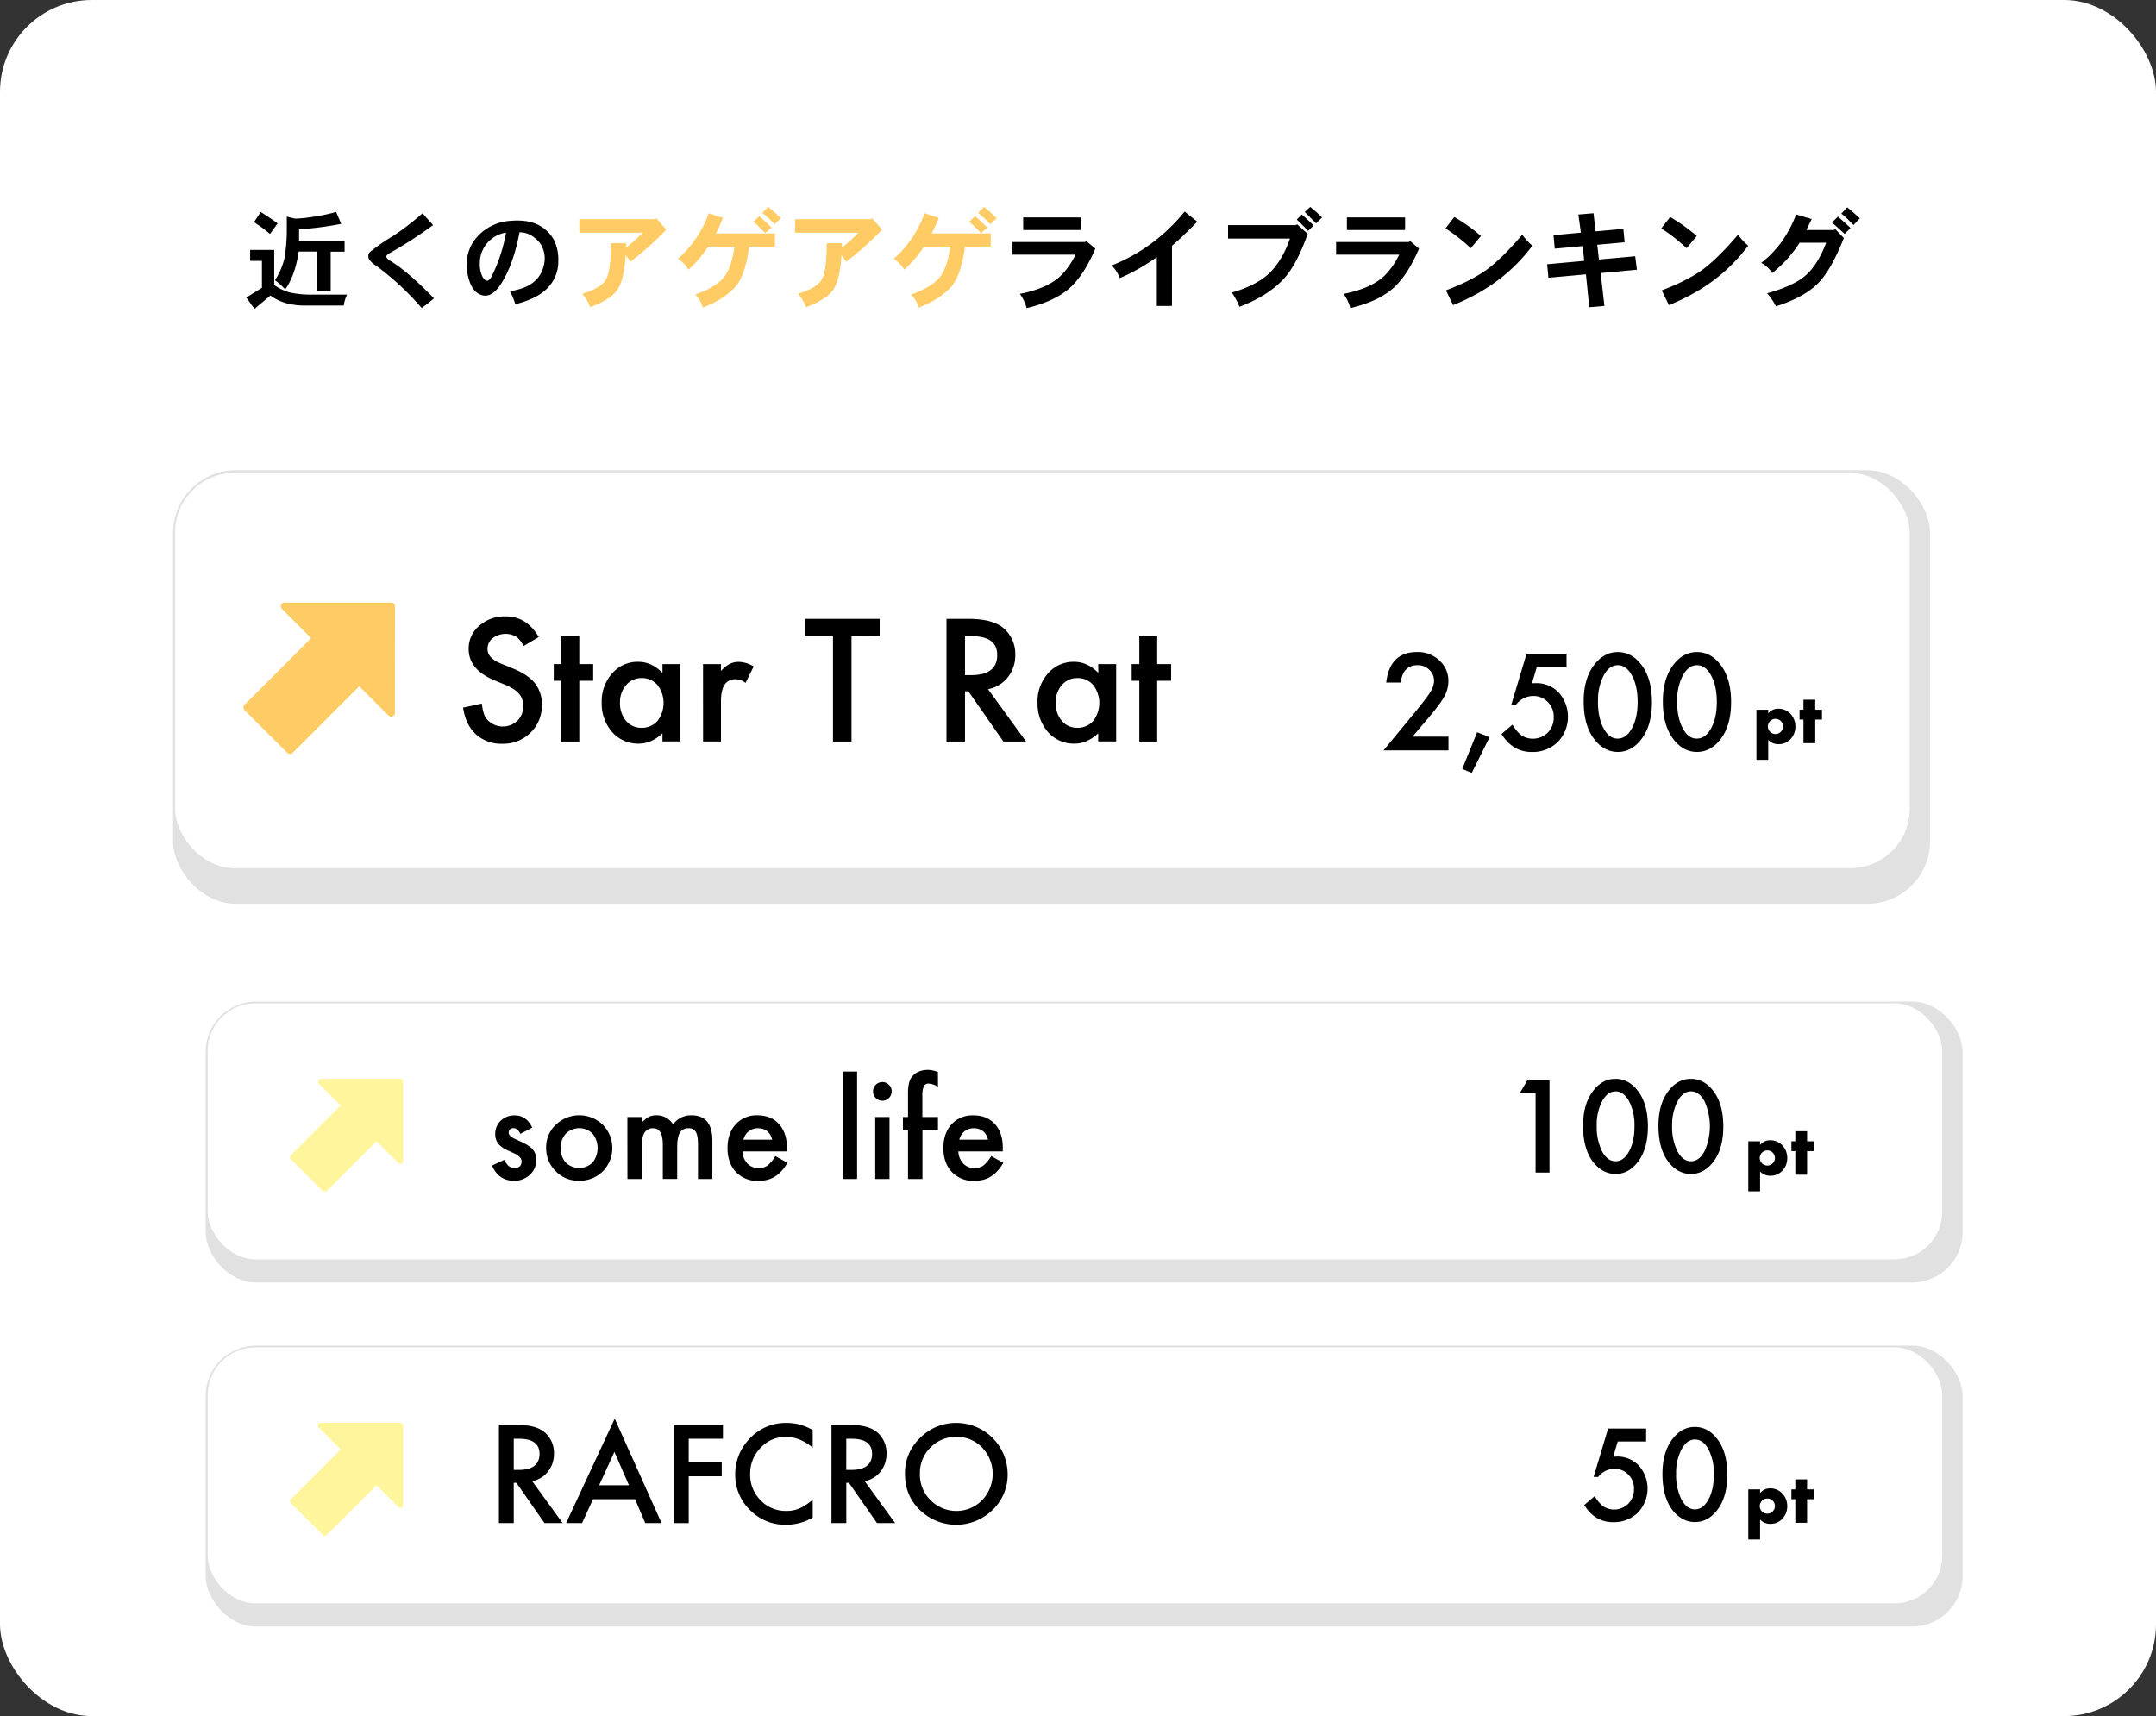 <svg xmlns="http://www.w3.org/2000/svg" viewBox="0 0 1059 843"><rect x="0" y="0" width="1059" height="843" fill="#333333" stroke="none"/><defs><style>.cls-1{fill:#fff;}.cls-2{fill:#999;opacity:0.29;}.cls-3{fill:#ffcb64;}.cls-4{fill:#fff59c;}</style></defs><title>アセット 26</title><g id="レイヤー_2" data-name="レイヤー 2"><g id="レイヤー_1-2" data-name="レイヤー 1"><rect class="cls-1" width="1059" height="843" rx="45.1"/><rect class="cls-2" x="85" y="231" width="863" height="213" rx="30.75"/><rect class="cls-1" x="86" y="232.35" width="852" height="194.13" rx="29.16"/><path d="M134.69,122.76V140a22.83,22.83,0,0,0,7.86,3.72,48.68,48.68,0,0,0,11.6,1H170.5a16.64,16.64,0,0,0-1.65,5.38H150.21a36,36,0,0,1-9.11-1,25.16,25.16,0,0,1-8.28-3.93L125,151.75,121,146.16l7.66-4.77V128.14h-5.79v-5.38Zm1.65-13-3.72,5.17a65.41,65.41,0,0,0-7.87-5.79l3.31-5Q132.62,107,136.34,109.72Zm31.26.21a164.55,164.55,0,0,1-20.7,2.69v5.59h22.36v5.38h-6.83v19.25H155.8V123.59h-9.11q-1.65,11.6-6.62,18.63a26.62,26.62,0,0,0-5-4.55,36.18,36.18,0,0,0,4.56-10.35,82.48,82.48,0,0,0,1.24-14.7v-6.21l4.14,1a70.9,70.9,0,0,0,8.28-.83,84.43,84.43,0,0,0,11.8-2.48Z"/><path d="M207.56,104.75c1.66,1.93,3.38,3.87,5.18,5.8a198.22,198.22,0,0,1-21.12,13.66q-1.86,1-1.86,1.86c0,.56.75,1.32,2.27,2.28q8.28,5,21.12,18.22c-1.93,1.66-3.93,3.24-6,4.76a136.62,136.62,0,0,0-22.57-20.91,10.34,10.34,0,0,1-3.31-3.1,3.21,3.21,0,0,1,.21-3.32,89.87,89.87,0,0,1,11.59-8.07A132.34,132.34,0,0,0,207.56,104.75Z"/><path d="M265.94,111.38a17.84,17.84,0,0,1,6.22,6.62,21.83,21.83,0,0,1,2.07,10.14,18.62,18.62,0,0,1-5.59,13.67q-5,5-15.53,7.66a27.8,27.8,0,0,0-2.69-6.42q14.49-2.07,16.77-13a13.22,13.22,0,0,0-2.07-10.77q-4.35-5.17-9.94-5.17-2.91,15.53-8.9,25.05-4.77,7.45-9.73,5.79-5.38-1.65-7-11-1.66-11.18,5.79-18.63a23.92,23.92,0,0,1,15.32-6.83Q260.36,107.66,265.94,111.38Zm-17.39,2.89a15.08,15.08,0,0,0-7.86,3.73,15.07,15.07,0,0,0-5,11.8,13.24,13.24,0,0,0,1.24,6c.83,1.53,1.66,2.21,2.48,2.08s1.59-1,2.28-2.49A79.6,79.6,0,0,0,248.55,114.27Z"/><path class="cls-3" d="M327.23,112.82a143.66,143.66,0,0,1-17.6,15.74l-2.28-3.31q-.83,12.42-4.14,17.18-3.1,4.56-13.25,8.49a25.89,25.89,0,0,0-3.93-6.63q9.11-2.68,11.59-7t2.48-17.8h7.46v2.07a58.64,58.64,0,0,0,8.07-7.25H284.58v-6.62h37.06l.82-.42Z"/><path class="cls-3" d="M380.64,114.69v6.42H368q-2.07,15.11-7.45,20.49-5.38,5.6-15.32,9.52a14.86,14.86,0,0,0-3.73-6.41q9.94-3.53,14.08-8.49,3.93-5.17,5.17-15.11H347.93a65.28,65.28,0,0,1-9.73,11.38,17.4,17.4,0,0,0-5.18-5.38,54.21,54.21,0,0,0,15.12-22.36l7,2.28c-1.24,3-2.41,5.59-3.51,7.66Zm-1.66-2.9-3.1,2.69-3.94-3.93c-1-.83-1.58-1.38-1.86-1.66l2.9-2.69Q376.51,109.31,379,111.79Zm4.56-4.56-3.11,2.9a59.89,59.89,0,0,0-6-5.59l2.9-2.9A76.38,76.38,0,0,1,383.54,107.23Z"/><path class="cls-3" d="M433.23,112.82a143.66,143.66,0,0,1-17.6,15.74l-2.28-3.31q-.83,12.42-4.14,17.18-3.1,4.56-13.25,8.49a25.89,25.89,0,0,0-3.93-6.63q9.11-2.68,11.59-7t2.48-17.8h7.46v2.07a58.64,58.64,0,0,0,8.07-7.25H390.58v-6.62h37.06l.82-.42Z"/><path class="cls-3" d="M486.64,114.69v6.42H474q-2.07,15.11-7.45,20.49-5.38,5.6-15.32,9.52a14.86,14.86,0,0,0-3.73-6.41q9.94-3.53,14.08-8.49,3.93-5.17,5.17-15.11H453.93a65.28,65.28,0,0,1-9.73,11.38,17.4,17.4,0,0,0-5.18-5.38,54.21,54.21,0,0,0,15.12-22.36l7,2.28c-1.24,3-2.41,5.59-3.51,7.66Zm-1.66-2.9-3.1,2.69-3.94-3.93c-1-.83-1.58-1.38-1.86-1.66l2.9-2.69Q482.51,109.31,485,111.79Zm4.56-4.56-3.11,2.9a59.89,59.89,0,0,0-6-5.59l2.9-2.9A76.38,76.38,0,0,1,489.54,107.23Z"/><path d="M538,122.14q-5,11.8-11.38,18.22-7.46,7.45-22.36,11a20.86,20.86,0,0,0-3.32-7q13.88-2.68,20.5-9.31a37.92,37.92,0,0,0,6.83-9.94H497.2v-6.21h35.61l.83-.42Zm-6.83-15.32V113H502.58v-6.21Z"/><path d="M575.66,150.3h-7.45v-24A94.63,94.63,0,0,1,550,136.63a17.3,17.3,0,0,0-3.93-6.21,87.87,87.87,0,0,0,35.81-26.5l6.21,5q-6.83,7-12.42,11.8Z"/><path d="M642.33,114.89q-5.6,15.74-12.22,22.57-7.67,8.07-21.32,13.25a34.66,34.66,0,0,0-3.73-7q11.6-3.3,18-9.11,6.63-6.21,10.56-17.39H603.2v-6.62h33.33l.62-.42Zm2.9-4.14-2.7,2.7c-1.65-1.8-3.52-3.66-5.59-5.59l2.49-2.49C641.77,107.44,643.71,109.24,645.23,110.75Zm4.14-3.93-2.9,2.9-5.59-5.59,2.69-2.49A69.12,69.12,0,0,1,649.37,106.82Z"/><path d="M697,122.14q-5,11.8-11.38,18.22-7.46,7.45-22.36,11a20.86,20.86,0,0,0-3.32-7q13.88-2.68,20.5-9.31a37.92,37.92,0,0,0,6.83-9.94h-31v-6.21h35.61l.83-.42Zm-6.83-15.32V113H661.58v-6.21Z"/><path d="M727.42,115.93l-5,6A83.22,83.22,0,0,0,710,112.2l4.34-5.59A83.79,83.79,0,0,1,727.42,115.93Zm25.25,4.76Q738.39,140,713.75,149.88l-3.52-7.24q12.63-4.77,20.29-10.35,7.46-5.59,17.19-17A30.94,30.94,0,0,0,752.67,120.69Z"/><path d="M803.19,125.87l.83,6.62-17.81,1.66,1.87,16.15-7.46.62L779,134.77l-18.43,1.66-.62-6.63,18.22-1.66-.83-7.24-13.66,1.24-.62-6.62,13.45-1.25-1.24-8.9,7.45-.62,1,8.9,13.66-1.24L798,119l-13.45,1.24.83,7.24Z"/><path d="M833.42,115.93l-5,6A83.22,83.22,0,0,0,816,112.2l4.34-5.59A83.79,83.79,0,0,1,833.42,115.93Zm25.25,4.76Q844.39,140,819.75,149.88l-3.52-7.24q12.63-4.77,20.29-10.35,7.46-5.59,17.19-17A30.94,30.94,0,0,0,858.67,120.69Z"/><path d="M900.7,113l.83-.41,4.14,4.34q-6.63,16.77-13.46,23-6.83,6.41-19.87,10.55a31.29,31.29,0,0,0-4.35-6.41q12.84-3.53,18.84-8.7T897,119.24H883.93a60.06,60.06,0,0,1-13.45,14.91,13.57,13.57,0,0,0-5.39-5,52.37,52.37,0,0,0,10.15-10.56,59.36,59.36,0,0,0,7-13.25l7.66,2.28L887.25,113Zm8.28-1-2.9,2.89-6.21-5.59,2.9-2.89C904.7,108.06,906.77,109.93,909,112Zm4.56-4.77-3.11,3.32-3.93-3.94q-1.46-1.23-2.07-1.65l2.9-3.11Q909.4,103.51,913.54,107.23Z"/><path class="cls-3" d="M138.07,297.12a1.88,1.88,0,0,0,.4,2l14.36,14.36-32.72,32.73a1.86,1.86,0,0,0,0,2.62l21,21a1.84,1.84,0,0,0,2.62,0l32.72-32.72,14.42,14.42A1.85,1.85,0,0,0,194,350.2l.06-52.34a1.88,1.88,0,0,0-.55-1.31,1.86,1.86,0,0,0-1.31-.55l-52.42,0A1.85,1.85,0,0,0,138.07,297.12Z"/><path d="M264.62,312.94l-7.39,4.37c-1.38-2.39-2.69-4-3.94-4.69a10.54,10.54,0,0,0-11.33.9,6.66,6.66,0,0,0-2.5,5.32q0,4.41,6.56,7.11l6,2.46q7.34,3,10.74,7.24a16.37,16.37,0,0,1,3.4,10.49,18.42,18.42,0,0,1-5.55,13.75,19,19,0,0,1-13.87,5.47,18.57,18.57,0,0,1-13-4.65q-5-4.65-6.28-13.09l9.21-2c.42,3.55,1.15,6,2.19,7.35A10.41,10.41,0,0,0,254.19,354a9.88,9.88,0,0,0,2.81-7.22,10.32,10.32,0,0,0-.49-3.23,8.29,8.29,0,0,0-1.52-2.69,12.42,12.42,0,0,0-2.68-2.31,26.14,26.14,0,0,0-3.91-2.05l-5.82-2.42q-12.37-5.24-12.38-15.31a14.52,14.52,0,0,1,5.2-11.37,18.77,18.77,0,0,1,12.93-4.61Q258.76,302.78,264.62,312.94Z"/><path d="M284.54,334.42v29.85h-8.79V334.42H272v-8.2h3.75v-14h8.79v14h6.83v8.2Z"/><path d="M325.4,326.22h8.82v38H325.4v-4q-5.43,5.09-11.68,5.08a16.84,16.84,0,0,1-13.05-5.7,21.24,21.24,0,0,1-5.12-14.54,20.55,20.55,0,0,1,5.12-14.25,16.5,16.5,0,0,1,12.81-5.71q6.64,0,11.92,5.47Zm-20.86,18.9a13.22,13.22,0,0,0,2.93,8.91,9.58,9.58,0,0,0,7.57,3.48,10.11,10.11,0,0,0,7.9-3.36,14.49,14.49,0,0,0,0-17.66,10,10,0,0,0-7.82-3.4,9.74,9.74,0,0,0-7.58,3.44A12.69,12.69,0,0,0,304.54,345.12Z"/><path d="M345.32,326.22h8.79v3.4a16.67,16.67,0,0,1,4.29-3.48,9.9,9.9,0,0,1,4.54-1,14.22,14.22,0,0,1,7.26,2.27l-4,8.05a8.41,8.41,0,0,0-4.89-1.8q-7.19,0-7.18,10.86v19.73h-8.79Z"/><path d="M418.25,312.51v51.76h-9.1V312.51H395.28V304h36.8v8.56Z"/><path d="M485.32,338.56,504,364.27H492.86l-17.23-24.69H474v24.69h-9.1V304h10.66q12,0,17.27,4.5a16.51,16.51,0,0,1,5.86,13.2,17.16,17.16,0,0,1-3.67,11A16.35,16.35,0,0,1,485.32,338.56ZM474,331.65h2.89q12.93,0,12.93-9.88,0-9.27-12.58-9.26H474Z"/><path d="M539.42,326.22h8.83v38h-8.83v-4q-5.43,5.09-11.68,5.08a16.84,16.84,0,0,1-13-5.7,21.23,21.23,0,0,1-5.11-14.54,20.54,20.54,0,0,1,5.11-14.25,16.52,16.52,0,0,1,12.82-5.71q6.63,0,11.91,5.47Zm-20.86,18.9a13.27,13.27,0,0,0,2.93,8.91,9.6,9.6,0,0,0,7.58,3.48,10.1,10.1,0,0,0,7.89-3.36,14.46,14.46,0,0,0,0-17.66,10,10,0,0,0-7.81-3.4,9.71,9.71,0,0,0-7.58,3.44A12.65,12.65,0,0,0,518.56,345.12Z"/><path d="M568.4,334.42v29.85h-8.78V334.42h-3.75v-8.2h3.75v-14h8.78v14h6.84v8.2Z"/><path d="M693.78,361.87h17.69v6.74h-31.9l16.49-20q2.43-3,4.07-5.17a36.65,36.65,0,0,0,2.51-3.66,10.28,10.28,0,0,0,1.75-5.2,7.41,7.41,0,0,0-2.33-5.56,8,8,0,0,0-5.79-2.25q-7.2,0-8.24,8.52h-7.14q1.73-15,15.17-15A15.33,15.33,0,0,1,707,324.43a13.4,13.4,0,0,1,4.43,10.21,15.54,15.54,0,0,1-2.06,7.6,36.12,36.12,0,0,1-3.07,4.6c-1.34,1.78-3,3.87-5.09,6.29Z"/><path d="M725.53,359.71l6.15,2.41-8.77,17.56-4.67-1.94Z"/><path d="M769.46,327.82H754.81l-2.34,7.87,1-.09.88,0a15,15,0,0,1,11.35,4.67,17.89,17.89,0,0,1-.58,24.27,17.6,17.6,0,0,1-12.71,4.87q-9.43,0-14.89-8.86l5.42-4.59a16.61,16.61,0,0,0,4.52,5.38,10.45,10.45,0,0,0,12.8-1.47,10.6,10.6,0,0,0,2.92-7.54,10.11,10.11,0,0,0-2.89-7.44,9.66,9.66,0,0,0-7.23-3,10.56,10.56,0,0,0-8.34,4.22h-2.37l7.48-25h19.63Z"/><path d="M777.88,344.55q0-11.35,5.29-18.12,4.74-6.12,11.48-6.12t11.47,6.12q5.29,6.76,5.29,18.43t-5.29,18.39q-4.74,6.12-11.44,6.13t-11.51-6.13Q777.89,356.49,777.88,344.55Zm7,0q0,7.91,2.74,13.14t7,5.13q4.22,0,7-5.13t2.77-12.89q0-7.79-2.77-12.92t-7-5.11q-4.18,0-6.95,5.11A26.16,26.16,0,0,0,784.93,344.58Z"/><path d="M816.77,344.55q0-11.35,5.29-18.12,4.73-6.12,11.47-6.12T845,326.43q5.28,6.76,5.29,18.43T845,363.25q-4.74,6.12-11.45,6.13t-11.5-6.13Q816.77,356.49,816.77,344.55Zm7,0q0,7.91,2.74,13.14t7,5.13q4.22,0,7-5.13t2.77-12.89q0-7.79-2.77-12.92t-7-5.11q-4.18,0-6.95,5.11A26.16,26.16,0,0,0,823.81,344.58Z"/><path d="M868.53,373.26h-5.79V348.65h5.79v1.82a6.13,6.13,0,0,1,5.06-2.33,8,8,0,0,1,3.28.68,8.42,8.42,0,0,1,2.64,1.88,8.62,8.62,0,0,1,1.74,2.78,9.28,9.28,0,0,1,.63,3.42,9.06,9.06,0,0,1-.63,3.4,8.78,8.78,0,0,1-1.73,2.75,7.77,7.77,0,0,1-2.6,1.85,8,8,0,0,1-3.27.68,6.84,6.84,0,0,1-5.12-2.12Zm7.3-16.36a3.74,3.74,0,0,0-.28-1.45,3.46,3.46,0,0,0-.78-1.2,4.05,4.05,0,0,0-1.2-.82,3.67,3.67,0,0,0-1.49-.3,3.5,3.5,0,0,0-1.44.29,3.75,3.75,0,0,0-1.17.8,4.2,4.2,0,0,0-.8,1.2,3.59,3.59,0,0,0-.3,1.45,3.67,3.67,0,0,0,.29,1.44,3.53,3.53,0,0,0,.8,1.17,4,4,0,0,0,1.2.8,3.75,3.75,0,0,0,2.89,0,3.69,3.69,0,0,0,1.17-.8,4.08,4.08,0,0,0,.8-1.19A3.26,3.26,0,0,0,875.83,356.9Z"/><path d="M891.63,353.48v11.58h-5.79V353.48h-1.92v-4.83h1.92v-4.93h5.79v4.93h3.3v4.83Z"/><rect class="cls-2" x="101" y="492" width="863" height="138" rx="24.75"/><rect class="cls-1" x="102" y="492.87" width="852" height="125.77" rx="23.47"/><path class="cls-4" d="M156.3,530.84a1.35,1.35,0,0,0,.3,1.5l10.7,10.71-24.4,24.4a1.39,1.39,0,0,0,0,2L158.54,585a1.38,1.38,0,0,0,2,0l24.4-24.4,10.75,10.75a1.38,1.38,0,0,0,2.36-1l0-39a1.38,1.38,0,0,0-.4-1,1.4,1.4,0,0,0-1-.41l-39.09,0A1.37,1.37,0,0,0,156.3,530.84Z"/><path d="M261.41,553.93,255.6,557c-.92-1.88-2-2.81-3.41-2.81a2.33,2.33,0,0,0-1.65.64,2.14,2.14,0,0,0-.69,1.64c0,1.17,1.35,2.32,4.06,3.47q5.59,2.4,7.53,4.43a7.62,7.62,0,0,1,1.94,5.47,9.58,9.58,0,0,1-3.25,7.38,11.08,11.08,0,0,1-7.62,2.81q-7.66,0-10.85-7.47l6-2.78a13,13,0,0,0,1.91,2.78,4.34,4.34,0,0,0,3.06,1.19c2.38,0,3.56-1.08,3.56-3.25,0-1.25-.91-2.42-2.75-3.5-.71-.35-1.41-.7-2.12-1l-2.16-1a13.16,13.16,0,0,1-4.31-3,7.41,7.41,0,0,1-1.59-4.91,8.69,8.69,0,0,1,2.71-6.56,9.56,9.56,0,0,1,6.75-2.6Q258.57,547.89,261.41,553.93Z"/><path d="M268.26,563.74A15.13,15.13,0,0,1,273,552.52a16.65,16.65,0,0,1,23.07,0,16.32,16.32,0,0,1,0,22.91,16.16,16.16,0,0,1-11.66,4.59,15.45,15.45,0,0,1-11.47-4.69A15.75,15.75,0,0,1,268.26,563.74Zm7.18.12a10.28,10.28,0,0,0,2.44,7.22,9.47,9.47,0,0,0,13.19,0,11.41,11.41,0,0,0,0-14.18,9.36,9.36,0,0,0-13.13,0A9.79,9.79,0,0,0,275.44,563.86Z"/><path d="M308.16,548.74h7v2.81a14.65,14.65,0,0,1,3.47-2.87,8.42,8.42,0,0,1,3.85-.79,9.33,9.33,0,0,1,8.15,4.5,10.56,10.56,0,0,1,9-4.5q10.28,0,10.28,12.47v18.82h-7.06V562.27q0-4.38-1.06-6.19a3.85,3.85,0,0,0-3.6-1.84,4.58,4.58,0,0,0-4.23,2.19c-.89,1.45-1.33,3.8-1.33,7v15.72h-7.06V562.36q0-8.11-4.69-8.12a4.7,4.7,0,0,0-4.33,2.22c-.9,1.48-1.36,3.81-1.36,7v15.72h-7Z"/><path d="M386.51,565.61H364.69a9.25,9.25,0,0,0,2.44,6,7.43,7.43,0,0,0,5.53,2.19,7.25,7.25,0,0,0,4.35-1.25,17.92,17.92,0,0,0,3.84-4.63l5.94,3.32a23.72,23.72,0,0,1-2.91,4A15.22,15.22,0,0,1,380.6,578a13.11,13.11,0,0,1-3.78,1.58,18.61,18.61,0,0,1-4.41.5,14.36,14.36,0,0,1-10.94-4.37q-4.12-4.41-4.12-11.69t4-11.69A13.79,13.79,0,0,1,372,547.89q6.72,0,10.62,4.29T386.54,564Zm-7.22-5.75q-1.47-5.62-7.1-5.62a7.28,7.28,0,0,0-2.4.39,6.81,6.81,0,0,0-2.05,1.12,7.07,7.07,0,0,0-1.58,1.77,8.23,8.23,0,0,0-1,2.34Z"/><path d="M421,526.39v52.79h-7V526.39Z"/><path d="M428.82,536.08a4.58,4.58,0,0,1,4.56-4.53,4.45,4.45,0,0,1,3.25,1.34,4.32,4.32,0,0,1,1.34,3.22,4.4,4.4,0,0,1-1.34,3.25,4.31,4.31,0,0,1-3.22,1.35,4.42,4.42,0,0,1-3.25-1.35A4.47,4.47,0,0,1,428.82,536.08Zm8.09,12.66v30.44h-7V548.74Z"/><path d="M453.1,555.3v23.88H446V555.3h-2.5v-6.56H446V537c0-3.83.66-6.54,2-8.13,1.83-2.2,4.5-3.31,8-3.31a14,14,0,0,1,4.72,1.09v7.19l-.72-.37a8.85,8.85,0,0,0-3.75-1.16,2.54,2.54,0,0,0-2.53,1.34,12.94,12.94,0,0,0-.66,5.07v10h7.66v6.56Z"/><path d="M492.54,565.61H470.72a9.25,9.25,0,0,0,2.44,6,7.43,7.43,0,0,0,5.53,2.19,7.25,7.25,0,0,0,4.35-1.25,17.92,17.92,0,0,0,3.84-4.63l5.94,3.32a23.72,23.72,0,0,1-2.91,4,15.22,15.22,0,0,1-3.28,2.75,13.11,13.11,0,0,1-3.78,1.58,18.54,18.54,0,0,1-4.41.5,14.33,14.33,0,0,1-10.93-4.37q-4.12-4.41-4.13-11.69t4-11.69a13.79,13.79,0,0,1,10.69-4.41q6.72,0,10.62,4.29T492.57,564Zm-7.22-5.75q-1.47-5.62-7.1-5.62a7.28,7.28,0,0,0-2.4.39,6.94,6.94,0,0,0-2.05,1.12,7.26,7.26,0,0,0-1.58,1.77,8.52,8.52,0,0,0-1,2.34Z"/><rect class="cls-2" x="101" y="661" width="863" height="138" rx="24.75"/><rect class="cls-1" x="102" y="661.87" width="852" height="125.77" rx="23.47"/><path class="cls-4" d="M156.3,699.84a1.35,1.35,0,0,0,.3,1.5l10.7,10.71-24.4,24.4a1.39,1.39,0,0,0,0,2L158.54,754a1.38,1.38,0,0,0,2,0l24.4-24.4,10.75,10.75a1.38,1.38,0,0,0,2.36-1l0-39a1.38,1.38,0,0,0-.4-1,1.4,1.4,0,0,0-1-.41l-39.09,0A1.37,1.37,0,0,0,156.3,699.84Z"/><path d="M261.41,727.61l14.94,20.57h-8.91l-13.78-19.75h-1.31v19.75h-7.28V699.93h8.53q9.56,0,13.81,3.59a13.2,13.2,0,0,1,4.69,10.56,13.67,13.67,0,0,1-2.94,8.81A13.05,13.05,0,0,1,261.41,727.61Zm-9.06-5.53h2.31q10.35,0,10.35-7.9,0-7.41-10.07-7.41h-2.59Z"/><path d="M311.94,736.46H291.29l-5.38,11.72h-7.84l23.87-51.29,23,51.29h-8Zm-3-6.85-7.15-16.4-7.5,16.4Z"/><path d="M355.1,706.77H338.29v11.59h16.22v6.85H338.29v23H331V699.93H355.1Z"/><path d="M399.19,702.52v8.62q-6.31-5.28-13.06-5.28a16.61,16.61,0,0,0-12.53,5.35,18,18,0,0,0-5.13,13A17.57,17.57,0,0,0,373.6,737a16.92,16.92,0,0,0,12.56,5.22,15.46,15.46,0,0,0,6.53-1.25,18.87,18.87,0,0,0,3.11-1.69,35.1,35.1,0,0,0,3.39-2.56v8.78a26.31,26.31,0,0,1-13.12,3.53,24.24,24.24,0,0,1-17.66-7.22,23.94,23.94,0,0,1-7.28-17.56,24.78,24.78,0,0,1,6.09-16.44A24.28,24.28,0,0,1,386.63,699,24.67,24.67,0,0,1,399.19,702.52Z"/><path d="M424.72,727.61l14.94,20.57h-8.9L417,728.43h-1.31v19.75h-7.28V699.93h8.53q9.57,0,13.81,3.59a13.2,13.2,0,0,1,4.69,10.56,13.67,13.67,0,0,1-2.94,8.81A13,13,0,0,1,424.72,727.61Zm-9.06-5.53H418q10.35,0,10.35-7.9,0-7.41-10.06-7.41h-2.6Z"/><path d="M444.51,723.83a23.67,23.67,0,0,1,7.46-17.5A24.61,24.61,0,0,1,469.85,699a25.21,25.21,0,0,1,25.09,25.09,23.75,23.75,0,0,1-7.43,17.66,25.51,25.51,0,0,1-34.82.81Q444.5,735.43,444.51,723.83Zm7.34.1a17.44,17.44,0,0,0,5.37,13.15,17.8,17.8,0,0,0,25.16-.09,18.73,18.73,0,0,0,.06-25.88,17,17,0,0,0-12.68-5.25A17.18,17.18,0,0,0,457,711.11,17.41,17.41,0,0,0,451.85,723.93Z"/><path d="M754.26,537.12h-7.82l3.75-6.39h10.9V576h-6.83Z"/><path d="M777.58,553.05q0-10.8,5-17.25,4.51-5.84,10.93-5.83c4.27,0,7.92,1.94,10.92,5.83q5,6.44,5,17.55t-5,17.52c-3,3.88-6.64,5.83-10.89,5.83s-7.91-2-11-5.83Q777.58,564.42,777.58,553.05Zm6.71,0a26.78,26.78,0,0,0,2.61,12.51c1.73,3.26,4,4.9,6.65,4.9s4.89-1.64,6.65-4.9,2.63-7.33,2.63-12.27A25.73,25.73,0,0,0,800.2,541q-2.64-4.86-6.65-4.86T786.93,541A25,25,0,0,0,784.29,553.08Z"/><path d="M814.61,553.05q0-10.8,5-17.25,4.51-5.84,10.93-5.83t10.93,5.83q5,6.44,5,17.55t-5,17.52q-4.51,5.82-10.9,5.83t-11-5.83Q814.61,564.42,814.61,553.05Zm6.71,0a26.78,26.78,0,0,0,2.61,12.51c1.74,3.26,4,4.9,6.65,4.9s4.89-1.64,6.65-4.9a29.93,29.93,0,0,0,0-24.58q-2.64-4.86-6.65-4.86T824,541A25,25,0,0,0,821.32,553.08Z"/><path d="M864.53,585.26h-5.79V560.65h5.79v1.82a6.13,6.13,0,0,1,5.06-2.33,8,8,0,0,1,3.28.68,8.42,8.42,0,0,1,2.64,1.88,8.62,8.62,0,0,1,1.74,2.78,9.28,9.28,0,0,1,.63,3.42,9.06,9.06,0,0,1-.63,3.4,8.78,8.78,0,0,1-1.73,2.75,7.77,7.77,0,0,1-2.6,1.85,8,8,0,0,1-3.27.68,6.84,6.84,0,0,1-5.12-2.12Zm7.3-16.36a3.74,3.74,0,0,0-.28-1.45,3.46,3.46,0,0,0-.78-1.2,4.05,4.05,0,0,0-1.2-.82,3.67,3.67,0,0,0-1.49-.3,3.5,3.5,0,0,0-1.44.29,3.75,3.75,0,0,0-1.17.8,4.2,4.2,0,0,0-.8,1.2,3.59,3.59,0,0,0-.3,1.45,3.67,3.67,0,0,0,.29,1.44,3.53,3.53,0,0,0,.8,1.17,4,4,0,0,0,1.2.8,3.75,3.75,0,0,0,2.89,0,3.69,3.69,0,0,0,1.17-.8,4.08,4.08,0,0,0,.8-1.19A3.26,3.26,0,0,0,871.83,568.9Z"/><path d="M887.63,565.48v11.58h-5.79V565.48h-1.92v-4.83h1.92v-4.93h5.79v4.93h3.3v4.83Z"/><path d="M808.55,708.12H794.61l-2.23,7.5,1-.09.84,0A14.23,14.23,0,0,1,805,720a17,17,0,0,1-.56,23.12,16.75,16.75,0,0,1-12.1,4.63q-9,0-14.18-8.44l5.16-4.37a15.82,15.82,0,0,0,4.31,5.13,9.91,9.91,0,0,0,12.18-1.41,10.06,10.06,0,0,0,2.79-7.17,9.58,9.58,0,0,0-2.76-7.09,9.17,9.17,0,0,0-6.88-2.85,10,10,0,0,0-7.94,4h-2.26l7.12-23.79h18.69Z"/><path d="M816.58,724.05q0-10.8,5-17.25,4.51-5.84,10.93-5.83c4.27,0,7.92,1.94,10.92,5.83q5,6.44,5,17.55t-5,17.52c-3,3.88-6.64,5.83-10.89,5.83s-7.91-2-11-5.83Q816.58,735.42,816.58,724.05Zm6.71,0a26.78,26.78,0,0,0,2.61,12.51c1.73,3.26,4,4.9,6.65,4.9s4.89-1.64,6.65-4.9,2.63-7.33,2.63-12.27A25.73,25.73,0,0,0,839.2,712q-2.64-4.86-6.65-4.86T825.93,712A25,25,0,0,0,823.29,724.08Z"/><path d="M864.53,756.26h-5.79V731.65h5.79v1.82a6.13,6.13,0,0,1,5.06-2.33,8,8,0,0,1,3.28.68,8.42,8.42,0,0,1,2.64,1.88,8.62,8.62,0,0,1,1.74,2.78,9.28,9.28,0,0,1,.63,3.42,9.06,9.06,0,0,1-.63,3.4,8.78,8.78,0,0,1-1.73,2.75,7.77,7.77,0,0,1-2.6,1.85,8,8,0,0,1-3.27.68,6.84,6.84,0,0,1-5.12-2.12Zm7.3-16.36a3.74,3.74,0,0,0-.28-1.45,3.46,3.46,0,0,0-.78-1.2,4.05,4.05,0,0,0-1.2-.82,3.67,3.67,0,0,0-1.49-.3,3.5,3.5,0,0,0-1.44.29,3.75,3.75,0,0,0-1.17.8,4.2,4.2,0,0,0-.8,1.2,3.59,3.59,0,0,0-.3,1.45,3.67,3.67,0,0,0,.29,1.44,3.53,3.53,0,0,0,.8,1.17,4,4,0,0,0,1.2.8,3.75,3.75,0,0,0,2.89,0,3.69,3.69,0,0,0,1.17-.8,4.08,4.08,0,0,0,.8-1.19A3.26,3.26,0,0,0,871.83,739.9Z"/><path d="M887.63,736.48v11.58h-5.79V736.48h-1.92v-4.83h1.92v-4.93h5.79v4.93h3.3v4.83Z"/></g></g></svg>